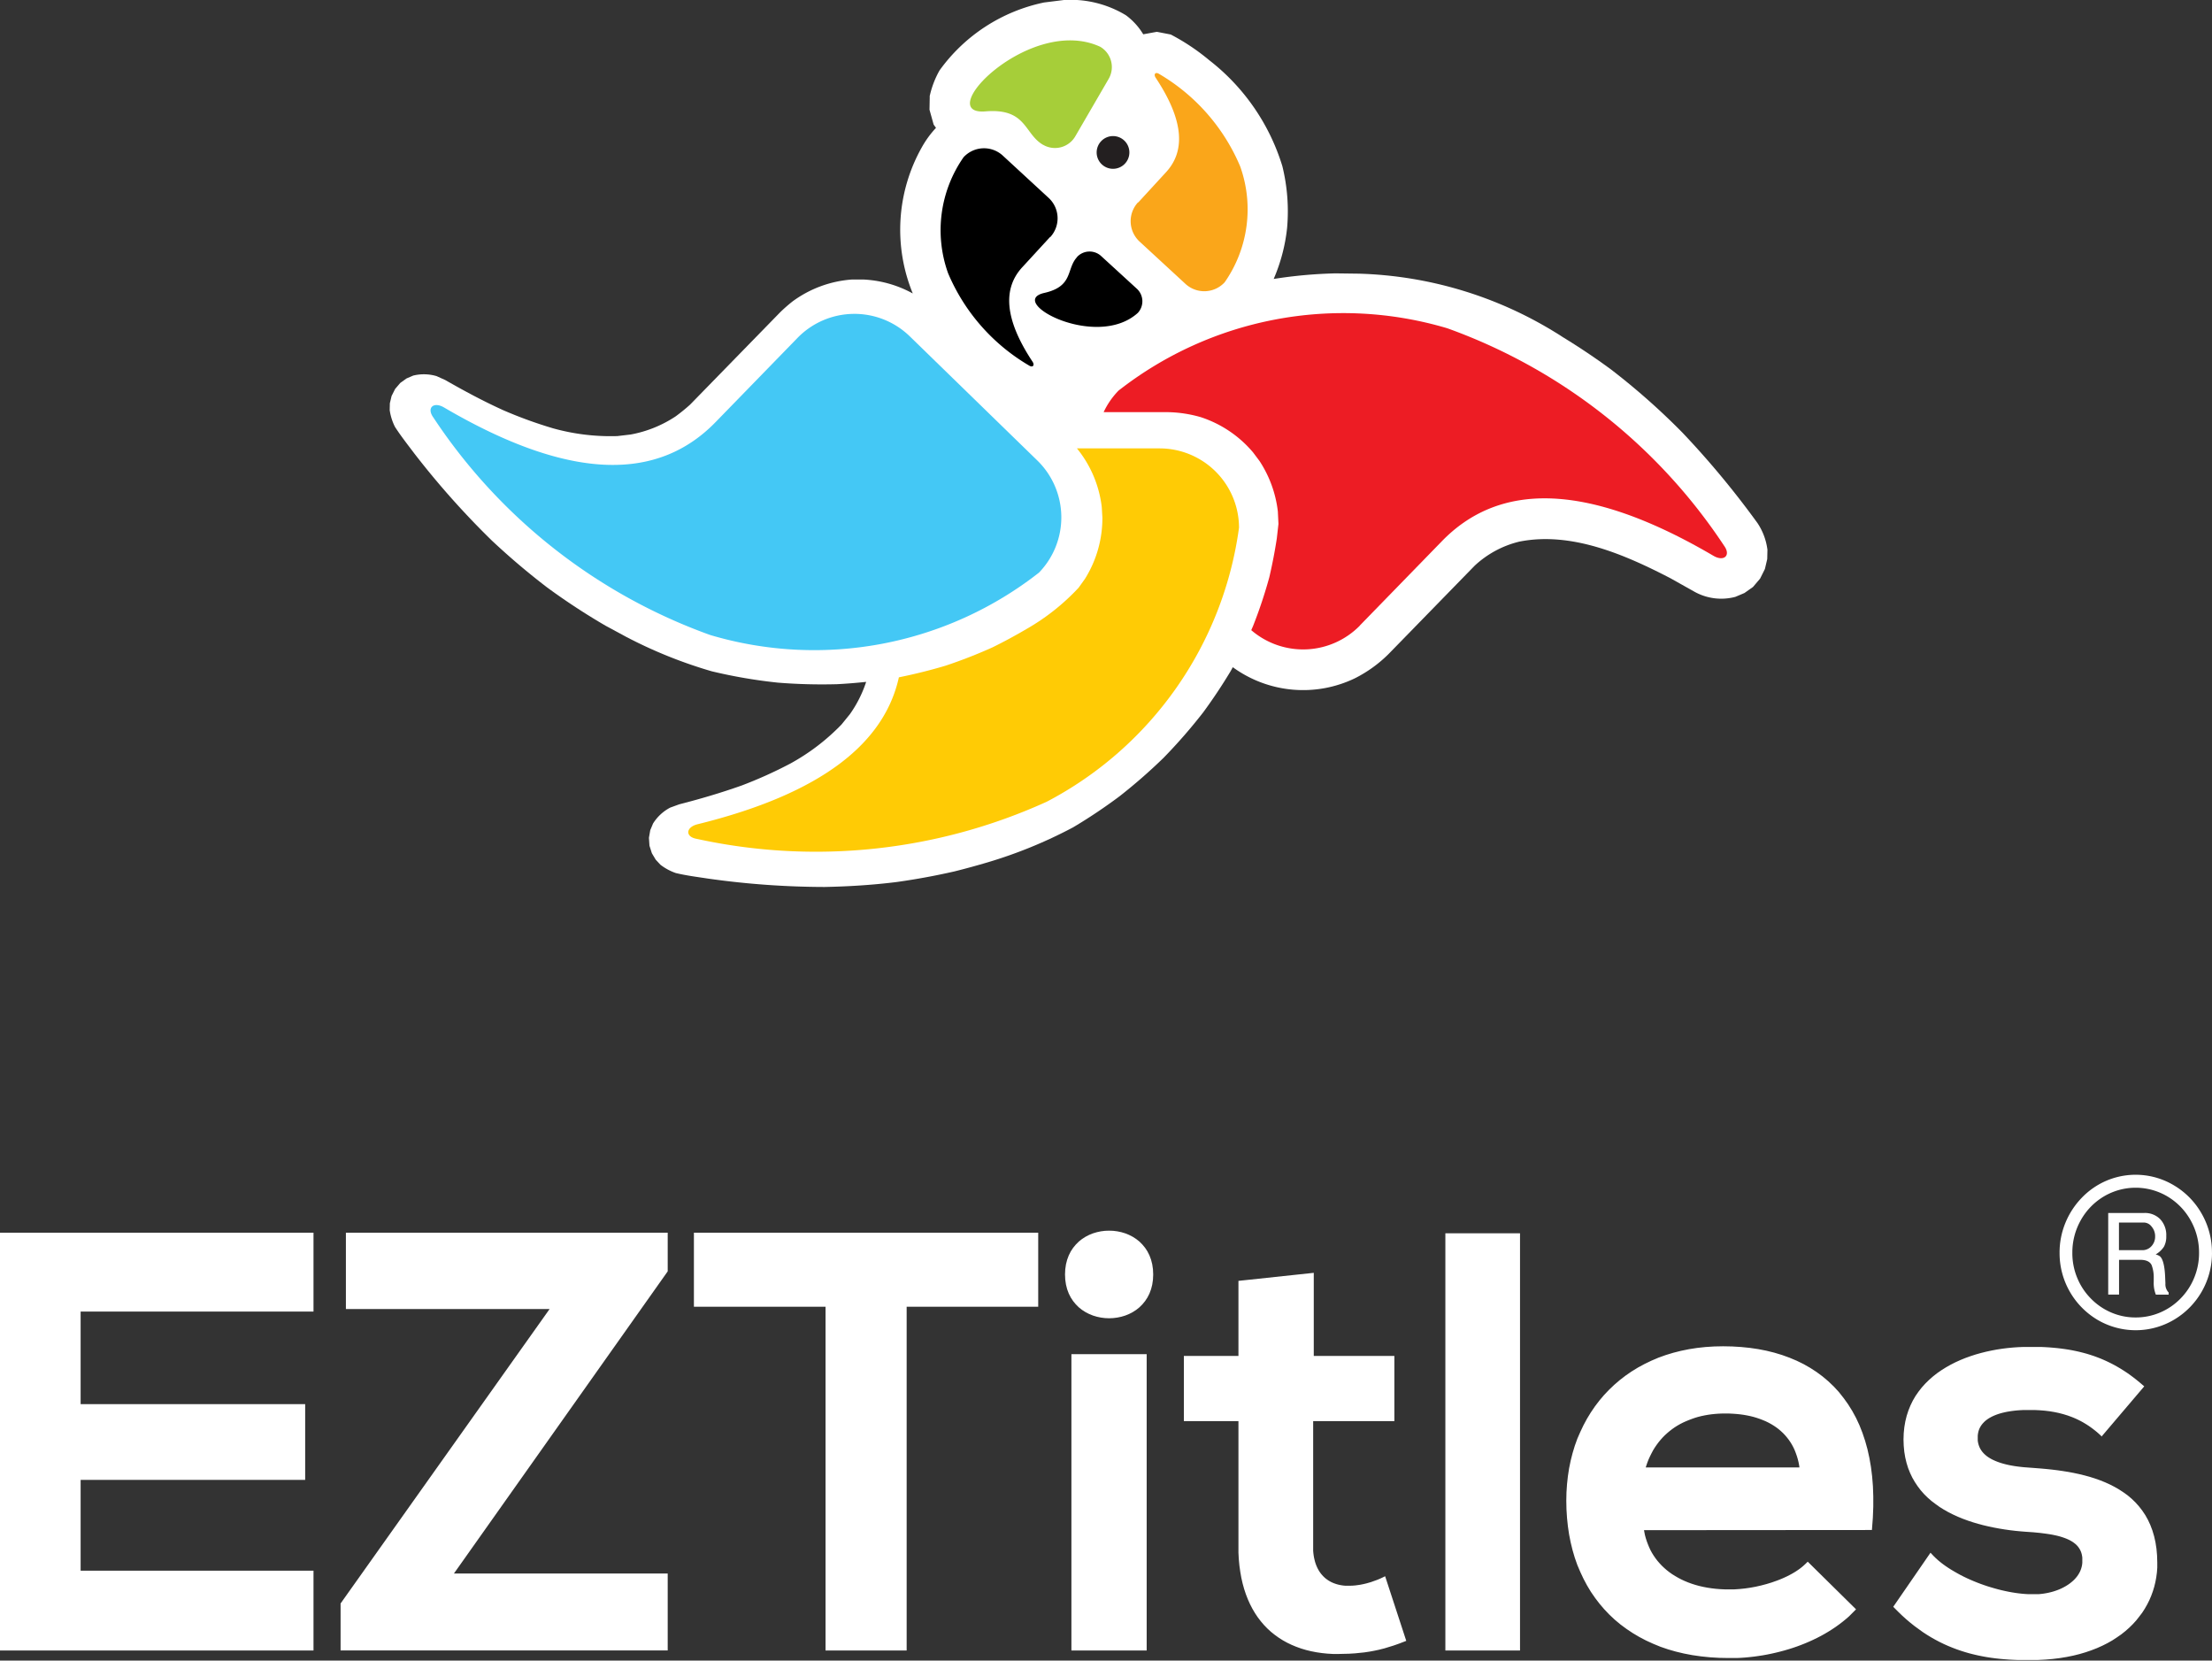 <svg xmlns="http://www.w3.org/2000/svg" width="73.273" height="55" viewBox="0 0 73.273 55">
  <rect x="0" y="0" width="73.273" height="55" fill="#333333" stroke="none"/>
  <g id="Group_125" data-name="Group 125" transform="translate(-923 -15)">
    <path id="Path_441" data-name="Path 441" d="M626.708,94.7a3.054,3.054,0,0,1,.327-.859A5.692,5.692,0,0,1,630.5,91.59l.658-.082a3.545,3.545,0,0,1,2.051.505,2.184,2.184,0,0,1,.574.631l.451-.082.46.089a7.127,7.127,0,0,1,1.274.85,7.054,7.054,0,0,1,2.423,3.509,6.265,6.265,0,0,1,.158,2.042,5.787,5.787,0,0,1-.445,1.695,15.474,15.474,0,0,1,2.048-.185l.777.01a13.132,13.132,0,0,1,6.759,2.106c.545.333,1.066.682,1.581,1.06a22.9,22.9,0,0,1,2.376,2.1,29.294,29.294,0,0,1,2.489,3,2.061,2.061,0,0,1,.326.878l-.007.309-.077.328-.16.32-.235.276-.283.2-.3.127a1.823,1.823,0,0,1-1.372-.179l-.775-.435c-1.5-.778-3.283-1.559-5.01-1.215a3.308,3.308,0,0,0-1.482.8l-2.854,2.927a4.365,4.365,0,0,1-1.112.8,3.955,3.955,0,0,1-4.043-.368l-.073.133c-.284.472-.581.918-.907,1.362a17.816,17.816,0,0,1-1.315,1.508A18.255,18.255,0,0,1,633,117.88a17.58,17.58,0,0,1-1.54,1.03,15.371,15.371,0,0,1-2.836,1.161c-.367.108-.733.209-1.1.3-.633.144-1.259.259-1.9.349-.8.1-1.587.149-2.393.165a27.839,27.839,0,0,1-3.855-.276c-.358-.055-.722-.1-1.076-.185a1.791,1.791,0,0,1-.511-.276l-.156-.168-.127-.213-.079-.248-.018-.263.044-.252.092-.22a1.476,1.476,0,0,1,.57-.528l.294-.107c.705-.181,1.389-.382,2.076-.626a14.463,14.463,0,0,0,1.6-.721,7.064,7.064,0,0,0,1.705-1.3l.279-.344a4.031,4.031,0,0,0,.536-1.066c-.32.034-.64.06-.967.077a18.315,18.315,0,0,1-1.951-.051,16.881,16.881,0,0,1-2.2-.377,15.368,15.368,0,0,1-2.841-1.145l-.67-.362a21.861,21.861,0,0,1-1.937-1.268c-.64-.489-1.242-1-1.83-1.551a27.655,27.655,0,0,1-2.57-2.886c-.218-.289-.445-.577-.642-.882a1.788,1.788,0,0,1-.175-.555l.005-.228.057-.24.117-.233.171-.2.208-.149.219-.094a1.476,1.476,0,0,1,.777.018l.286.129c.632.362,1.262.7,1.923,1a14.513,14.513,0,0,0,1.651.6,7.092,7.092,0,0,0,2.129.256l.44-.052a4,4,0,0,0,1.488-.6,6.091,6.091,0,0,0,.479-.389l2.982-3.057a5.3,5.3,0,0,1,.41-.36,3.777,3.777,0,0,1,1.98-.728l.351,0a3.756,3.756,0,0,1,1.654.463,5.562,5.562,0,0,1,.305-4.851,3.25,3.25,0,0,1,.464-.634l-.078-.109-.137-.492.008-.429Z" transform="translate(327.087 -76.508)" fill="#fff" fill-rule="evenodd"/>
    <path id="Path_442" data-name="Path 442" d="M623.7,113.137l-2.707,2.782c-1.848,1.913-4.7,2.054-9.01-.474-.344-.2-.581.012-.354.329a18.483,18.483,0,0,0,9.171,7.208,12.08,12.08,0,0,0,10.893-2.065,2.631,2.631,0,0,0-.05-3.71l-4.233-4.12a2.631,2.631,0,0,0-3.71.05Z" transform="translate(325.723 -86.951)" fill="#44c8f5" fill-rule="evenodd"/>
    <path id="Path_443" data-name="Path 443" d="M649.043,104.29l-.919,1c-.632.681-.627,1.68.337,3.134.077.117.007.2-.108.13a6.461,6.461,0,0,1-2.691-3.063,4.22,4.22,0,0,1,.513-3.84.92.92,0,0,1,1.3-.054l1.518,1.4a.919.919,0,0,1,.053,1.3Z" transform="translate(308.743 -81.443)" fill-rule="evenodd"/>
    <path id="Path_444" data-name="Path 444" d="M653.065,108.4c-.361.394-.11.963-1.083,1.183-1.274.288,1.726,1.906,3.1.66a.565.565,0,0,0-.035-.8l-1.183-1.083a.566.566,0,0,0-.8.036Z" transform="translate(305.61 -84.881)" fill-rule="evenodd"/>
    <path id="Path_445" data-name="Path 445" d="M658.281,100.646l.919-1c.632-.681.627-1.68-.338-3.134-.077-.117-.007-.2.108-.13a6.461,6.461,0,0,1,2.69,3.063,4.221,4.221,0,0,1-.512,3.841.92.92,0,0,1-1.3.053l-1.518-1.4a.919.919,0,0,1-.053-1.3Z" transform="translate(302.42 -78.937)" fill="#faa61a" fill-rule="evenodd"/>
    <path id="Path_446" data-name="Path 446" d="M656.3,100.542a.542.542,0,1,1-.536.548.543.543,0,0,1,.536-.548Z" transform="translate(303.563 -81.035)" fill="#231f20" fill-rule="evenodd"/>
    <path id="Path_447" data-name="Path 447" d="M649.778,97.649c-.635-.369-.541-1.22-1.907-1.108-1.79.146,1.482-3.211,3.8-2.14a.779.779,0,0,1,.281,1.061l-1.108,1.907a.779.779,0,0,1-1.061.281Z" transform="translate(307.774 -77.852)" fill="#a6ce39" fill-rule="evenodd"/>
    <path id="Path_448" data-name="Path 448" d="M664.717,122.668l2.708-2.782c1.848-1.913,4.7-2.054,9.009.474.345.2.581-.012.354-.329a18.481,18.481,0,0,0-9.171-7.208,12.079,12.079,0,0,0-10.893,2.065,2.593,2.593,0,0,0-.493.713h2.14a4.181,4.181,0,0,1,1.076.165,3.811,3.811,0,0,1,1.735,1.169l.211.281a3.85,3.85,0,0,1,.609,1.673l.02.414-.055.485c-.067.435-.148.854-.248,1.282a15.587,15.587,0,0,1-.538,1.614l-.06.137a2.632,2.632,0,0,0,3.6-.153Z" transform="translate(303.327 -86.95)" fill="#ed1c24" fill-rule="evenodd"/>
    <path id="Path_449" data-name="Path 449" d="M635.628,128.86c-.475,2.149-2.5,3.842-6.675,4.869-.388.1-.408.415-.024.482a18.481,18.481,0,0,0,11.6-1.231,12.08,12.08,0,0,0,6.366-9.077,2.632,2.632,0,0,0-2.623-2.624h-2.746a3.773,3.773,0,0,1,.822,1.942l.021.35a3.791,3.791,0,0,1-.574,2.023l-.214.3a7.3,7.3,0,0,1-1.724,1.366c-.371.218-.74.418-1.126.608a16.316,16.316,0,0,1-1.56.609c-.514.153-1.018.278-1.542.384Z" transform="translate(317.148 -91.428)" fill="#ffcb05" fill-rule="evenodd"/>
    <path id="Path_450" data-name="Path 450" d="M724.76,172.093a2.566,2.566,0,0,1-1.265,2.217,2.494,2.494,0,0,1-2.527,0,2.567,2.567,0,0,1-1.257-2.217,2.575,2.575,0,0,1,.195-1,2.619,2.619,0,0,1,.544-.83,2.491,2.491,0,0,1,.806-.558,2.47,2.47,0,0,1,2.239.148,2.544,2.544,0,0,1,.924.943,2.575,2.575,0,0,1,.34,1.3Zm-4.626,0a2.134,2.134,0,0,0,.16.823,2.1,2.1,0,0,0,.452.687,2.079,2.079,0,0,0,.674.463,2.022,2.022,0,0,0,.809.165,2.045,2.045,0,0,0,.815-.165,2.086,2.086,0,0,0,.675-.463,2.117,2.117,0,0,0,.451-.686,2.143,2.143,0,0,0,.161-.824,2.169,2.169,0,0,0-.281-1.083,2.112,2.112,0,0,0-.766-.787,2.063,2.063,0,0,0-2.106,0,2.112,2.112,0,0,0-.764.786,2.173,2.173,0,0,0-.28,1.083Zm1.186-1.322h1.189a.706.706,0,0,1,.536.206.767.767,0,0,1,.2.555.707.707,0,0,1-.076.354.806.806,0,0,1-.275.257.43.43,0,0,1,.141.063c.1.084.163.331.175.738l.007.161a.391.391,0,0,0,.107.3v.07H722.9a1.034,1.034,0,0,1-.07-.43v-.125a1.145,1.145,0,0,0-.07-.423c-.055-.116-.181-.175-.379-.175h-.7v1.152h-.359v-2.7Zm.359,1.232h.768a.4.4,0,0,0,.306-.131.46.46,0,0,0,.123-.327.484.484,0,0,0-.114-.32.327.327,0,0,0-.259-.138h-.825V172Z" transform="translate(271.513 -115.596)" fill="#fff" fill-rule="evenodd"/>
    <path id="Path_451" data-name="Path 451" d="M593.332,187.124H582.947V173.287h10.385V175.9h-7.714v3.064h7.438v2.51h-7.438v3.007h7.714v2.647Zm1.074-13.838h10.659v1.281l-7.081,10.007h7.081v2.549H594.229v-1.556l6.923-9.751h-6.747v-2.531Zm15.887,2.453h-4.36v-2.453h11.405v2.453h-4.358v11.385h-2.687V175.74Zm10.854-1.069-.008.174-.024.164-.039.152-.053.142-.066.13-.078.119-.089.108-.1.1-.107.085-.115.074-.121.062-.126.051-.13.039-.134.028-.135.017-.136.006-.136-.006-.135-.017-.133-.028-.13-.039-.126-.051-.121-.062-.115-.074-.107-.085-.1-.1-.089-.108-.078-.119-.066-.13-.053-.142-.039-.152-.024-.164-.008-.174.008-.174.024-.163.039-.153.053-.142.066-.131.078-.119.089-.108.1-.1.107-.085.115-.074.121-.062.126-.051.13-.039.133-.028.135-.017.136-.005.136.005.135.017.134.028.13.039.126.051.121.062.115.074.107.085.1.1.089.108.078.119.066.131.053.142.039.153.024.163.008.174Zm-2.709,2.64h2.493v9.814h-2.493v-9.814Zm8.028-2.694v2.752h2.67v2.159h-2.69v4.218l0,.08.007.078.01.075.012.072.016.069.017.067.02.063.023.061.025.058.028.056.029.052.032.05.034.047.037.045.038.042.04.039.042.037.045.034.046.032.048.029.05.027.052.024.054.021.055.019.058.017.059.014.061.011.062.009.064.006.066,0h.1c.059,0,.117-.005.176-.011s.1-.012.145-.02c.074-.013.147-.029.22-.048.049-.013.1-.027.146-.042.072-.023.143-.049.214-.077s.114-.049.17-.075l.083-.041.7,2.14c-.078.031-.156.061-.234.09l-.187.066c-.1.033-.2.064-.3.092l-.181.046c-.1.022-.2.043-.3.06l-.184.028c-.105.013-.211.024-.316.032l-.2.012c-.11,0-.221.006-.331.008l-.193,0-.187-.011-.184-.019-.179-.026-.174-.034-.169-.041-.164-.049-.159-.057-.154-.064-.148-.071-.143-.079-.137-.087-.131-.094-.125-.1-.119-.109-.113-.117-.106-.124-.1-.131-.093-.139-.086-.146-.079-.153-.072-.16-.065-.168-.058-.175-.05-.182-.043-.189-.035-.2-.028-.2-.02-.211-.012-.217,0-.224v-4.135h-1.808v-2.159h1.808v-2.486l2.491-.266Zm6.832-1.31v13.818h-2.473V173.306Zm4.108,9.833.009.054.021.107.027.1.032.1.037.1.041.1.046.1.051.093.056.09.06.087.065.085.07.081.074.079.079.075.083.072.088.069.093.066.1.062.1.058.105.055.11.051.114.047.118.043.123.039.127.035.131.03.135.026.139.021.143.017.147.012.151.007.155,0,.166,0,.172-.012.176-.018.179-.026.18-.033.18-.041.178-.047.176-.054.172-.061.084-.032.082-.034.081-.036.079-.037.077-.039.075-.04.073-.042.07-.043.067-.045.065-.046.061-.047.058-.049.055-.05.087-.085,1.6,1.578-.132.133-.1.1-.106.092-.109.089-.113.086-.115.083-.118.079-.121.076-.123.073-.126.07-.128.066-.13.063-.132.06-.134.057-.136.054-.137.051-.138.047-.139.044-.141.041-.142.038-.142.035-.142.032-.143.029-.143.026-.144.022-.143.02-.143.016-.143.014-.142.01-.141.007-.141,0-.14,0-.311-.006-.3-.018-.294-.03-.287-.041-.278-.053-.269-.064-.261-.075-.252-.086-.243-.1-.234-.107-.225-.118-.216-.128-.207-.138-.2-.148-.188-.157-.178-.167-.168-.176-.158-.185-.148-.194-.138-.2-.127-.211-.117-.219-.106-.226-.1-.234-.085-.242-.073-.249-.063-.257-.052-.263-.04-.27-.029-.277-.018-.283-.006-.289.006-.276.018-.271.029-.265.04-.26.052-.254.063-.248.073-.242.084-.235.1-.228.105-.221.116-.215.126-.207.136-.2.146-.192.155-.183.165-.174.174-.166.183-.157.192-.148.2-.138.21-.129.218-.118.226-.109.234-.1.242-.087.25-.076.258-.065.265-.054.272-.042.279-.03.286-.018.293-.006.3.006.295.018.287.029.279.041.272.053.263.065.255.077.246.089.238.1.229.112.219.125.21.136.2.148.19.16.18.172.17.184.158.2.148.207.137.219.125.23.113.242.1.254.089.265.077.277.064.289.052.3.039.312.026.323.012.335v.346l-.014.358-.031.413Zm5.148-2.078-.008-.059-.021-.11-.026-.106-.03-.1-.035-.1-.039-.1-.043-.092-.047-.088-.052-.084-.055-.08-.06-.077-.063-.074-.067-.07-.071-.066-.074-.063-.078-.059-.082-.055-.085-.052-.088-.048-.092-.045-.1-.042-.1-.038-.1-.034-.1-.03-.108-.027-.11-.023-.113-.02-.116-.016-.119-.012-.122-.009-.124-.006h-.245l-.118.005-.116.009-.114.012-.113.016-.111.02-.109.023-.107.027-.1.03-.1.035-.1.038-.1.041-.1.045-.093.048-.091.052-.088.056-.085.06-.082.063-.079.067-.077.07-.073.074-.07.078-.067.081-.063.085-.061.089-.057.092-.053.1-.05.1-.046.1-.042.107-.038.111-.016.052Zm10.018-1.022-.1-.093-.064-.056-.065-.053-.066-.051-.066-.049-.067-.047-.067-.044-.068-.042-.068-.04-.069-.038-.07-.035-.07-.034-.071-.031-.072-.03-.145-.053-.148-.046-.151-.039-.154-.032-.157-.026-.16-.019-.163-.013-.166-.008-.17,0h-.1l-.1,0-.1.005-.1.007-.092.009-.089.011-.086.013-.082.014-.079.017-.076.018-.073.02-.069.022-.066.024-.062.025-.059.027-.056.029-.052.03-.049.032-.045.033-.042.035-.038.037-.035.038-.032.039-.028.041-.025.042-.022.043-.018.045-.015.047-.011.048-.009.05-.005.051v.109l0,.053.008.052.011.05.014.048.017.047.02.045.024.044.027.042.03.041.034.039.037.038.041.037.044.035.048.034.052.032.055.031.059.029.063.028.067.027.07.025.074.024.078.022.082.021.086.019.09.017.093.016.1.014.1.012.105.011c.132.012.263.02.4.03l.175.014.178.016.179.019.18.022.18.026.18.029.18.034.178.038.177.043.175.048.172.054.169.06.165.066.161.073.156.08.151.087.145.095.139.1.132.112.125.121.116.13.108.139.1.149.089.159.079.17.068.18.057.191.045.2.033.214.02.226.007.237,0,.162-.012.16-.021.159-.029.156-.037.154-.046.152-.054.149-.062.146-.071.142-.079.139-.087.136-.1.131-.1.127-.112.123-.12.118-.128.113-.136.108-.144.1-.153.1-.161.091-.169.085-.177.079-.185.072-.193.066-.2.059-.209.052-.218.044-.225.037-.233.029-.241.021-.249.013-.257,0-.288,0-.144,0-.144-.006-.144-.008-.144-.011-.144-.013-.144-.016-.144-.019-.143-.022-.144-.026-.143-.029-.143-.033-.143-.036-.143-.041-.142-.045-.142-.049-.142-.054-.141-.058-.141-.063-.14-.068-.14-.074-.14-.079-.139-.085-.138-.09-.138-.1-.137-.1-.136-.108-.136-.115-.135-.122-.134-.129-.162-.163,1.234-1.791.107.114.07.068.075.068.08.066.084.065.088.063.092.062.095.06.1.059.1.057.1.055.106.054.108.052.111.05.112.048.114.046.115.044.115.041.116.039.117.036.117.034.116.032.116.029.116.026.115.024.114.021.112.018.111.015.108.012.107.009.1.006.1,0h.083l.082,0,.082,0,.081-.008.08-.01.079-.013.078-.015.076-.018.075-.02.073-.023.071-.025.07-.027.067-.03.065-.032.062-.034.06-.036.058-.038.054-.04.052-.042.049-.043.045-.045.042-.047.038-.048.035-.05.031-.052.028-.053.023-.055.019-.056.016-.058.011-.059.007-.06,0-.062,0-.058,0-.056-.008-.054-.01-.052-.014-.049-.017-.047-.021-.045-.024-.043-.027-.041-.03-.04-.034-.037-.038-.036-.042-.034-.045-.033-.05-.031-.053-.03-.058-.028-.062-.027-.066-.025-.071-.024-.075-.023-.08-.021-.084-.019-.088-.018-.093-.016-.1-.015-.209-.027-.228-.022-.248-.017-.173-.014-.175-.017-.176-.021-.176-.025-.177-.029-.177-.033-.176-.037-.175-.041-.173-.046-.171-.051-.169-.056-.166-.061-.163-.067-.158-.072-.155-.078-.149-.084-.144-.09-.139-.1-.132-.1-.125-.11-.119-.117-.11-.125-.1-.132-.093-.139-.085-.147-.074-.155-.065-.163-.053-.171-.043-.18-.031-.188-.019-.2-.007-.205.007-.209.02-.2.033-.192.045-.184.057-.176.068-.168.078-.16.089-.153.1-.144.107-.137.116-.129.124-.122.131-.115.137-.108.144-.1.15-.094.154-.087.159-.081.163-.074.167-.068.17-.061.172-.056.174-.049.176-.044.176-.038.177-.033.177-.027.177-.022.175-.017.174-.012.172-.007.168,0,.28,0,.137,0,.135.006.133.008.132.011.13.012.128.015.126.017.125.019.123.022.122.025.121.027.119.03.118.032.117.036.116.038.115.042.114.044.112.048.112.051.111.054.11.057.109.061.109.064.108.068.108.071.107.076.106.079.106.083.106.087.142.122-1.4,1.646Z" transform="translate(340.053 -117.459)" fill="#fff" fill-rule="evenodd"/>
  </g>
</svg>
